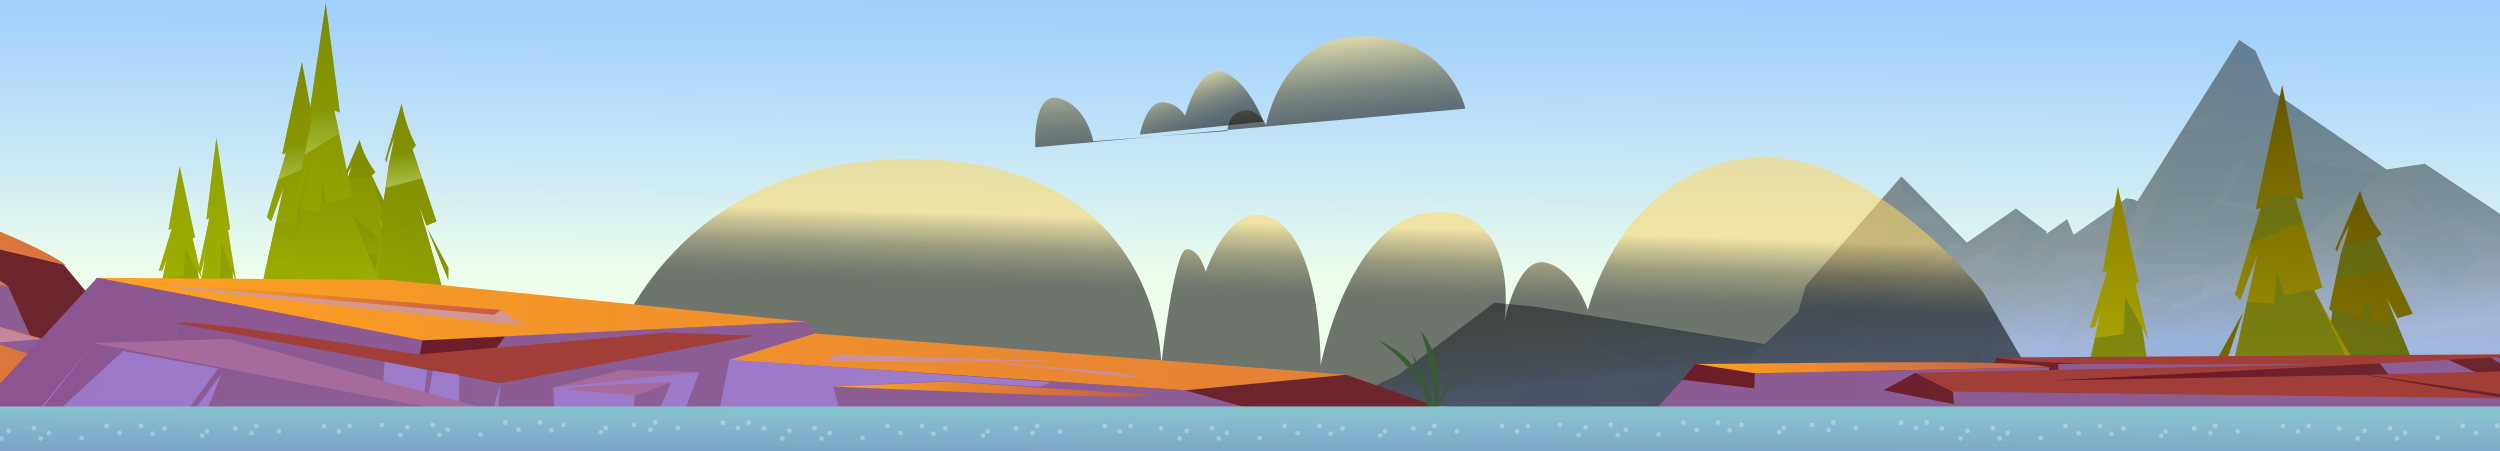 <svg xmlns="http://www.w3.org/2000/svg" xmlns:xlink="http://www.w3.org/1999/xlink" width="1440" height="260" fill="none" xmlns:v="https://vecta.io/nano"><rect width="100%" height="100%" fill="#808080" stroke="none"/><style><![CDATA[.B{opacity:.7}.C{opacity:.5}.D{fill-rule:evenodd}.E{fill:#ac98fd}.F{fill:#597022}.G{fill:#a23e38}]]></style><g clip-path="url(#Al)"><path fill="#fff" d="M-240 0h1920v260H-240z"/><path d="M1680 0H-242v260h1922V0z" fill="url(#A)" class="C"/><path d="M190.96 164.795l13.919-.95 8.188-.558h.154l.668-.051 18.975-1.297-5.949-14.547-5.024-12.27-3.761-9.209 4.788 8.946.141.263 6.436-1.9-9.273-19.309-6.192-12.892 2.227-1.803-.026-.026c-.424-.533-6.437-8.201-8.862-17.634l-.238-.95-9.805 23.089-.783 1.848.751 1.303c.378-1.162.776-2.227 1.161-3.215 1.964-4.922 3.876-7.605 3.972-7.727l-2.239 7.534-.026.09-1.63 5.48.09.18-1.919 9.048-2.676 12.616-.083.379 1.322 1.168-.443 3.382-.468 3.516-.597 4.492-2.541 19.111-.251 1.893h-.006z" fill="url(#B)"/><path d="M191.685 117.077l1.687 5.134.289-.809 5.461-15.652-4.126 6.283-3.311 5.044z" fill="url(#C)"/><path style="mix-blend-mode:multiply" d="M193.757 143.792l33.151 3.6-5.025-12.263-9.009 2.246-4.018-13.611.43 12.18-15.253-5.095-.084.378 1.322 1.175-.449 3.382-.468 3.516-.597 4.492z" fill="url(#D)" class="C"/><path style="mix-blend-mode:multiply" d="M227.23 145.378l-13.2-44.356 2.227-1.803-4.319 2.638-11.744 1.591-.025.09-1.63 5.48.09.174-1.919 9.048 30.52 27.138z" fill="url(#E)" class="C"/><path d="M148.594 177.519l25.341-1.739 2.24.353v-19.322l1.091 5.564 2.56 13.085.135.673 41.59 1.682-2.407-2.599c-2.06-2.432-4.37-5.59-6.764-9.158l-.782-1.168c-4.377-6.596-9.004-14.4-13.014-21.459l-4.441-7.931-6.616-12.296 3.536-1.167-.559-1.682-8.028-26.445-3.105-10.242-.02-.051 3.626.95-2.496-13.463-6.283-33.703-.032-.193-.135-.712-.115-.667-.404 1.893-10.871 50.715-.064.321s.006 0 .019-.006l2.195-.603-4.569 15.305-6.43 21.569 2.271 2.521 7.265-19.463-4.409 20.092-6.796 30.931-2.785 12.7v.051l-.731 5.673-.013-.007z" fill="url(#F)"/><path d="M91 173.118l12.732-1.546 12.276-1.496-1.707-10.774-.539-3.401-.071-.437 2.246 4.435.533 1.052-.141-.616-3.016-12.841-1.9-8.143-.494-2.137 1.386-.61-8.804-40.768-.084.481-6.334 35.712-.071.321 1.861-.61.462-1.226-1.245 4.03-3.69 12.007-2.939 9.517 2.317-.604 2.317-6.693-2.406 11.506L91 173.118z" fill="url(#G)"/><path style="mix-blend-mode:multiply" d="M152.111 159.095l46.474-15.67-4.441-7.932-6.616-12.295 3.536-1.168-16.294 3.452-3.157-10.024-1.142 13.464-11.564-.757-6.796 30.93z" fill="url(#H)" class="C"/><path style="mix-blend-mode:multiply" d="M160.215 103.446l22.267-9.542-3.105-10.242-6.893-1.713-9.843 6.488-.065.321s.007 0 .02-.007l2.194-.603-4.569 15.305-.006-.007z" fill="url(#I)" class="C"/><path style="mix-blend-mode:multiply" d="M115.938 159.899l.532 1.052-.141-.616-.391-.436z" fill="url(#J)" class="C"/><path style="mix-blend-mode:multiply" d="M91 173.118l12.732-1.547 12.276-1.495-1.707-10.775-.539-3.401-7.098-13.014-.853 15.684-12.122 1.707L91 173.118z" fill="url(#K)" class="C"/><g style="mix-blend-mode:multiply" class="C D"><path d="M148.594 177.519h.014l-.001.007-.013-.007zm.014 0l.73-5.666v-.051l2.785-12.7.003-.011-.015.005 6.796-30.931.013.001 4.408-20.087-7.265 19.463-2.271-2.521 6.429-21.568-.006-.006.01-.004 4.565-15.295-2.194.603c-.013.006-.02.007-.02.007l.001-.001.064-.32v-.001l10.871-50.715.404-1.893.115.667.135.712.032.193 6.283 33.703 2.496 13.463-3.626-.95.017.043.009.002 3.105 10.242-.006.003v.003l8.028 26.445.557 1.676.003-.001-.003.001.002.006-3.533 1.166 6.614 12.29.577 1.049.101-.759.068-.509.376-2.874-1.322-1.167.083-.379 2.676-12.616 1.919-9.048-.09-.18 1.63-5.48.026-.09 2.239-7.534c-.096.122-2.008 2.804-3.972 7.726l-1.161 3.215-.751-1.302.783-1.849 9.805-23.089.035.141.036.143.004.017.002.009.03.12.015.061.059.234.032.128.025.095c2.425 9.433 8.438 17.102 8.862 17.634l.026.026-.01.007.01-.006-2.227 1.803 6.192 12.891 9.273 19.309-5.407 1.596 3.142 10.56-1.792-1.594 1.477 3.607 5.949 14.548-18.975 1.296-.668.051h-.154l-2.416.165.947 1.439.391.584.391.584c2.394 3.568 4.704 6.726 6.764 9.158.847 1.001 1.656 1.861 2.407 2.599l-41.59-1.682-.135-.673-2.56-13.085-1.091-5.564v19.322l-2.24-.353-25.327 1.739zm44.764-55.309l-1.687-5.134 3.311-5.044 4.126-6.282-5.461 15.652-.289.808zm-89.64 49.362L91 173.118l2.689-12.841 2.406-11.506-2.317 6.693-2.317.604 2.939-9.517 3.69-12.007 1.245-4.03-.462 1.226-1.861.61.071-.321 6.334-35.712.084-.481 8.804 40.768-1.386.61.494 2.137 1.899 8.143 3.016 12.84.001.001.14.614-.532-1.05-2.246-4.435.071.437.539 3.401 1.707 10.774-12.276 1.496z" fill="#96bf02"/></g><path d="M216.91 168.22l12.447-1.229 7.323-.717.138-.011.596-.052 16.97-1.67-5.32-18.754-4.493-15.81-3.363-11.867 4.281 11.528.126.339 5.756-2.45-8.293-24.889-5.537-16.613 1.991-2.318s-.006-.011-.023-.034c-.379-.683-5.756-10.576-7.925-22.731l-.212-1.228-8.769 29.761-.7 2.387.671 1.681c.339-1.498.695-2.875 1.039-4.143 1.756-6.347 3.466-9.802 3.552-9.957l-2.003 9.704-.023.12-1.457 7.059.08.23-1.716 11.661-2.393 16.258-.074.487 1.182 1.51-.396 4.361-.419 4.534-.534 5.79-2.272 24.63-.224 2.439-.006-.005z" fill="url(#L)"/><path d="M258.257 154.298l-.057 6.783-.476-.958-11.558-28.458 12.091 22.633z" fill="url(#M)"/><path style="mix-blend-mode:multiply" d="M214 167.888l41.29 1.658-10.726-39.562-17.336 1.544.137-21.153-4.7 16.866-3.007-2.766-.074.488 1.182 1.503-.402 4.362-.419 4.533L214 167.888z" fill="url(#N)" class="C"/><path style="mix-blend-mode:multiply" d="M243.077 102.637l-5.538-16.614 1.991-2.324-3.862 3.397-10.502 2.049-.023.12-1.457 7.059.08.23-1.716 11.661 21.027-5.578z" fill="url(#O)" class="C"/><path d="M164.986 184.621l22.662-2.243 2.003.453v-24.9l.976 7.168 2.289 16.865.121.867L230.229 185l-2.152-3.351c-1.842-3.133-3.908-7.202-6.048-11.799l-.7-1.509c-3.914-8.505-8.052-18.559-11.644-27.655l-9.888-26.07 3.162-1.51-.499-2.169-7.179-34.088-2.778-13.199-.017-.063 3.242 1.228-2.232-17.354-5.618-43.436-.029-.247-.12-.924-.104-.855-.361 2.439-9.721 65.363-.058.413s.006 0 .017-.012l1.963-.78-4.086 19.73-5.75 27.798 2.031 3.254 6.497-25.084-3.943 25.899-6.077 39.866-2.491 16.367v.063l-.654 7.311-.006-.006z" fill="url(#P)"/><path d="M113.482 178.951l11.386-1.997 10.978-1.922-1.526-13.894-.483-4.378-.063-.563 2.009 5.716.476 1.354-.126-.792-2.697-16.55-1.699-10.502-.442-2.754 1.24-.781-7.874-52.543-.074.614-5.664 46.03-.063.413 1.664-.78.413-1.584-1.113 5.193-3.3 15.478-2.628 12.269 2.071-.781 2.072-8.625-2.152 14.829-2.405 16.55z" fill="url(#Q)"/><path style="mix-blend-mode:multiply" d="M168.133 160.881l51.275 9.217c-1.429-3.61-19.604-55.482-19.604-55.482l3.162-1.509-14.57 4.447-2.823-12.917-1.022 17.353-10.341-.975-6.077 39.866z" fill="url(#R)" class="C"/><path style="mix-blend-mode:multiply" d="M175.379 89.148l19.913-12.298-2.777-13.199-6.164-2.215-8.803 8.361-.057.413s.005 0 .017-.011l1.963-.78-4.086 19.729h-.006z" fill="url(#S)" class="C"/><path style="mix-blend-mode:multiply" d="M135.783 161.914l.477 1.354-.127-.792-.35-.562z" fill="url(#T)" class="C"/><path style="mix-blend-mode:multiply" d="M113.482 178.951l11.386-1.997 10.978-1.922-1.526-13.894-.483-4.378-6.346-16.78-.764 20.217-10.84 2.204-2.405 16.55z" fill="url(#U)" class="C"/><g style="mix-blend-mode:multiply" class="C D"><path d="M164.986 184.621h.007l-.001.006-.006-.006zm.007 0l.653-7.305v-.063l2.491-16.367v-.004l-.004-.001 6.077-39.866h.005l3.942-25.894-6.497 25.084-2.031-3.254 5.75-27.798.001-.006h-.001l.001-.001 4.085-19.723-1.963.78c-.011.012-.017.012-.017.012l.058-.413 9.721-65.363.361-2.439.104.855.12.924.029.247 5.618 43.436 2.232 17.354-3.242-1.228.016.059.013.005 2.777 13.199-.01.006 7.178 34.081.499 2.169-.017.009.024-.008-3.161 1.509.095.273 9.785 25.797 6.411 15.737 3.849-21.062.419-4.534.084-.908.313-3.448-1.182-1.51.074-.487 2.393-16.258 1.716-11.661-.08-.23 1.457-7.059.023-.12 2.003-9.704c-.086.155-1.796 3.61-3.552 9.957-.344 1.268-.7 2.645-1.039 4.143l-.671-1.681.7-2.387 8.769-29.761.053.311v.003l.159.914c2.169 12.154 7.546 22.048 7.925 22.731.007.009.012.017.016.022l.004.006.001-.001-.001.002-1.988 2.324 5.538 16.613 8.292 24.889-5.756 2.45-.126-.339-4.281-11.528 3.363 11.867 4.493 15.81 5.32 18.754-.44.043 1.346 4.962-34.036-1.367.074.162.24.515.124.268.014.031.323.695c2.14 4.597 4.206 8.666 6.048 11.799.758 1.291 1.481 2.399 2.152 3.351l-37.192-2.169-.121-.867-2.289-16.865-.025-.179-.951-.171v18.082l-2.003-.453-22.655 2.243zm93.207-23.54l.057-6.783-12.091-22.633 11.558 28.458.476.958zm-133.332 15.874l-11.386 1.997 2.405-16.551 2.152-14.828-2.072 8.625-2.071.78 2.628-12.269 3.3-15.477 1.113-5.194-.413 1.584-1.664.781.063-.413 5.664-46.03.074-.614 7.874 52.543-1.24.78.442 2.755 1.699 10.502 2.697 16.55h0l.126.791-.476-1.353h0l-2.009-5.716.063.562.483 4.379 1.526 13.893-10.978 1.923z" fill="#96bf02"/></g><g class="C"><g class="D"><path d="M699.007 271.959l285.434 16.455 10.328.586 52.891-85.647h.01l-163.448-26.7-23.565-2.317-.293.272-55.413 41.667-1.356.601-7.3 3.218-14.718 7.93-2.654 1.43-2.103 1.136c-.022.007-.052.022-.074.044L699 271.951l.007.008z" fill="#c1d0c0"/><path style="mix-blend-mode:multiply" d="M772.495 233.544l211.946 54.87 10.328.586.623-48.207-51.851 1.429-37.608-15.085 34.061 1.334 55.427 9.896 52.239-35.014h.01l-163.448-26.7-23.565-2.317-.293.272 98.592 40.113-19.461 8.099-3.269 1.686-117.466-11.537-5.27.821 112.489 31.738-17.452-2.375-104.939-26.262-7.301 3.217-14.718 7.931-2.653 1.429-2.104 1.129-.073.051-4.259 2.903.015-.007zm165.571 12.805c2.074-.557 24.034 1.04 24.034 1.04l25.434 6.693-49.468-7.733z" fill="url(#V)" class="B"/><path style="mix-blend-mode:screen" opacity=".8" d="M699.008 271.959l285.434 16.455 10.327.587 52.891-85.648h.01l-163.448-26.7-23.565-2.316-.293.271-55.412 41.667-1.356.601-7.301 3.218-14.718 7.931-2.653 1.429-2.104 1.129-.073.051L699 271.952l.008.007z" fill="url(#W)"/></g><path d="M1008.41 205.958l-5.83 17.65-5.604 16.162 23.754-.513h.21l2.74-.044h.31c.05-.007.09-.007.13.007l1.45-.036c.09 0 .17.014.26.014l2.14-.051c.04.022.08.022.13.015l1.84-.044c.07 0 .14.014.21.014l2.02-.044c.06.022.14.015.22.015l1.67-.037c.09.022.19.015.29.015l1.4-.029h.86l1.85-.044 1.02-.008 1.27-.029c.12.015.24.015.37.015l1.92-.044c.11.022.23.014.35.014l1.46-.036 2.03-.022h.42c.24-.015.46 0 .71 0l1.97-.044a5.19 5.19 0 0 0 .66 0l1.71-.037c.29.015.6.008.9 0l1.41-.029c.15.015.32.015.48.007l1.81-.044c.05 0 .09.022.13.022l2.07-.044c.22.015.43.015.64 0l1.92-.044h.47l2.35-.051.38.015 1.49-.037.58.007 2.38-.051h.82l1.91-.044 1.45-.015 1.28-.029.43.015 2.64-.059h.33.74l.74-.022h.91l5.36-.088 8.25-.139h.01l2.99-.044 2.02-.022 2.04-.022 2.59-.044 1.31-.022 1.31-.022 1.58-.015h.01l1.6-.029 1.07-.015 1.08-.014 3.26-.052 1.66-.029 5.02-.081 2.27-.051 2.28-.029 2.29-.03 23.19-.395h.02l7.97-.132h.21l9.52-.176 1.1-.015 2.45-.044 4.11-.066h.07l7.26-.124 2.78-.059 1.94-.015 5.74-.102 12.6-.25 3.07-.044 11.01-.109h18.3.12l73.09.395 39.49.14 22.81-.154 1.69-.03 53.38-1.209 2.9-.051 1.09-.052 2.85-.051c.34-.037.69-.044 1.04-.051l1.39-.03a27.94 27.94 0 0 0 1.75-.066l3.04-.058.51-.015 2.54-.073h.28l9.19-.301 1.58-.029 1.43-.059a26.62 26.62 0 0 0 1.52-.058l1.72-.03c.28-.036.55-.044.81-.044l.87-.014c.28 0 .55-.008.82-.044l1.08-.022 2.42-.081c.27-.036.53-.044.79-.044l1.01-.022c.26-.029.52-.036.77-.036l.76-.015c.24-.037.48-.044.72-.044l.74-.015a16.82 16.82 0 0 1 1.19-.051l.72-.015 1.57-.095c1.27-.059 46.15 9.331 77.99 15.862l1.2.241 28.07 5.578h.22l2-.066h.2l3.39-.117h.16c.21-.037.4-.037.59-.037h.14c.18 0 .38-.036.57-.036h.11c.2 0 .38 0 .57-.037h.12c.28 0 .57 0 .86-.037h.1c.17 0 .35 0 .52-.036l66.56 26.242c.27-.03.51-.03.77-.03.12-.036.23-.036.34-.036a7.26 7.26 0 0 0 .94-.074c.82-.036 1.52-.11 2.1-.146.22-.037.42-.037.59-.074.11 0 .2-.029.3-.029.07 0 .14-.037.22-.037h.11c.08-.036.15-.036.2-.036.02-.037.06-.037.1-.037s.09-.037.14-.037.09-.036.12-.036c.04 0 .07-.037.09-.037.03 0 .06-.036.06-.036.05-.037.06-.074 0-.096 0 0 0-.036-.01-.036-.1-.074-.19-.14-.25-.25-.16-.168-.24-.41-.26-.733-.01-.132-.02-.241 0-.381 0-.095.02-.205.03-.315.02-.095.03-.169.05-.278.22-1.012.78-2.317 1.63-3.878a47.85 47.85 0 0 1 1.32-2.265l.55-.901c2.44-3.797 5.96-8.583 10.11-13.861.26-.315.52-.63.77-.975l3.38-4.192c.47-.601.96-1.195 1.44-1.781.04-.037.08-.11.12-.176l1.05-1.254 4.3-5.152c.45-.558.92-1.085 1.39-1.642a62.98 62.98 0 0 1 1.58-1.862l1.48-1.752.91-1.055 1.72-2.009 3.13-3.613 1.06-1.232c.19-.205.38-.425.56-.63l1.61-1.862 2.42-2.741c.53-.601 1.07-1.239 1.6-1.796a49.57 49.57 0 0 1 1.57-1.796l1.57-1.759 1.54-1.737 1.52-1.693c.26-.279.5-.564.76-.843l1.47-1.664c.28-.315.56-.601.84-.953.45-.461.89-.96 1.33-1.451l2.77-3.078 1.06-1.159 1.49-1.634 1.23-1.341.58-.638 2.23-2.448c.29-.315.57-.601.84-.916l2.84-3.086c.13-.147.26-.293.39-.425l.71-.785c.11-.11.22-.242.33-.351.21-.213.41-.426.6-.638l.55-.609c-.6.037-1.21.11-1.81.147l-271.62-82.153-12.29 16.397-52.6-35.08-22.05 3.313-65.08-44.587-10.46-23.807-9.31-6.208-58.21 92.266-.43.675c-.69-.33-1.34-.689-1.98-.997l-1.98-.345-1.09-.205-1.34-.249-13.54 9.419-16.79 11.691-.02-.037-3.68-8.972v-.022l-11.8 8.32-.46-.367-17.27-14.08-26.03 18.097-2.2 1.524-37.68-38.07-55.08 62.786-4.53 15.495-27.24 26.013-.01-.007z" fill="#c1d0c0"/><path style="mix-blend-mode:multiply" d="M1094.21 238.223l3-.044 2.03-.036 2.05-.037 2.58-.037 1.31-.022 1.32-.014 1.58-.022h.01l1.59-.022 1.08-.015 1.07-.022 3.27-.051 1.65-.022 5.02-.081 2.27-.037 2.28-.036 2.3-.037 6.67-12.739 6.41-12.006 5.23-9.595c8.46-15.37 16.18-28.52 23.23-39.206 8.07-12.256 15.3-21.344 21.79-26.908.83-.711 1.64-1.356 2.44-1.949l-.02-.037-3.68-8.972c1.27 4.215-6.95 16.023-21.63 33.035-5.2 6.033-11.2 12.71-17.87 19.908l-3.24 3.482c-.03.036-.09.168-.19.395-.01.03-.03.066-.03.096-.13.307-.29.74-.47 1.268-1.37 3.826-4.2 12.504-4.2 12.504-15 16.016-48.06 40.702-48.83 41.274-.01 0-.02.014-.02.014v-.029z" fill="url(#X)" class="B"/><path style="mix-blend-mode:multiply" d="M1105.55 152.186c.28-.029.57 0 .88.074l-.24-.396-.64.322z" fill="url(#Y)" class="B"/><path style="mix-blend-mode:multiply" d="M1151.19 179.203c-1.09 4.523-3.14 13.824-4.26 24.13 8.46-15.371 16.18-28.52 23.23-39.207-.77-1.51-1.02-3.503-1.09-4.83-5.2 6.032-11.21 12.702-17.88 19.907z" fill="url(#Z)" class="B"/><path style="mix-blend-mode:multiply" d="M1135.29 224.942l6.41-12.013c1.21-8.4 3.15-18.647 6.26-30.242-.37.403 0 .271-.37.674-3.85 12.878-8.78 27.926-12.3 41.581z" fill="url(#a)" class="B"/><path style="mix-blend-mode:multiply" d="M1105.55 152.187a2.61 2.61 0 0 1 .88.073l-.24-.396-.64.323z" fill="url(#b)" class="B"/><g class="D"><path style="mix-blend-mode:multiply" d="M1033.07 206.89l-2.46 30.969-.11 1.282-1.57 19.805.53-.879 11.66-19.072.11-.184 9.44-15.458 36.17-35.029 5.03-4.874 9.91-9.595 2.78-2.682 2.77-2.698.76-.725 4.34-9.067 7.25-6.707 11.55-10.665 1.71-1.575-37.69-38.071.55 7.557-4.36 16.719-6.37 9.719-.56.865-23.43 35.762-1.05 4.478-22.18 25.852-4.78 4.273z" fill="url(#c)" class="B"/><path style="mix-blend-mode:multiply" d="M1311.48 239.917l39.93-.073 1.24-3.174.43-1.092 4.29-10.951 12.11-30.902.78-.528 38.62-26.123 9.66-6.545 4.95-8.041 5.65-5.065 2.65-2.375 8.51-7.637 8.96-8.041-52.6-35.08-7.43 13.289-9.54 17.063-14.46 22.165-8.55 2.097-16.09 32.404-27.06 54.468-.37.755-1.68 3.386z" fill="url(#d)" class="B"/><path style="mix-blend-mode:multiply" d="M1174.5 240.166l38.97-.066 8.01-3.863.17-.088 68.4-32.991 25.97-44.836s1.1-5.131.13-9.418c-.82-3.621 41.94-38.108 54.88-48.435l.99-.799h.01l2.58-2.067-65.07-44.587-10.47-23.807-9.31-6.208-5 33.937-2.76 4.713-3.64 9.668-22.28 12.717-35.14 83.164-6.15.535 9.09 11.463.04.059-46.72 57.597-2.71 3.306.01.007zm111.77-88.411l7.78.476-24.33 10.13-27.84 4.207 6.48-4.713 37.91-10.1h0z" fill="url(#e)" class="B"/><path style="mix-blend-mode:multiply" d="M1159.92 237.285l8.86 1.151.74-1.459 24.44-48.413 2.8-5.533 30.2-53.72.69-1.231 3.89-12.82-.42.674-1.98-.997-1.98-.344-1.09-.205-3.65 15.971-.3.565-16.27 30.843-10.66 20.223-.49.74-13.06 19.907-13.1 20.868-8.56 13.633-.08.132.02.015z" fill="url(#f)" class="B"/><path style="mix-blend-mode:multiply" d="M1136.97 183.089l41.46-48.904.55-.645-17.83-13.428 4.44 10.951-3.26 5.57-5.38 14.704-19.98 31.752z" fill="url(#g)" class="B"/></g><path style="mix-blend-mode:multiply" d="M1041.19 238.993l44.61-.366.16-.279 4.48-7.791 45.92-46.339-6.58 4.831-2.21-6.832-43.86 34.941-33.04 6.194-9.37 15.458-.11.183z" fill="url(#h)" class="B"/><path style="mix-blend-mode:multiply" d="M1172.19 238.37l2.31 1.796 2.68-3.306-4.11.066-.87 1.444h-.01z" fill="url(#i)" class="B"/><path style="mix-blend-mode:multiply" d="M1194.48 183.171l-.52 5.402 2.79-5.534 30.21-53.72-4.53 1.056-27.72 52.363-.23.433z" fill="url(#j)" class="B D"/><path style="mix-blend-mode:multiply" d="M1108.09 167.748l17.35-5.827 16.49-5.541 8.02-2.69 1.26-.425 5.74-1.928 5.38-14.703-3.89 1.715-2.48 1.099-4.13 1.826-20.35 8.986-19.05 8.422-4.34 9.066z" fill="url(#k)" class="B"/><path style="mix-blend-mode:multiply" d="M1282.01 61.652l-22.96 11.867-.92 1.202 20.24-3.401 3.64-9.668z" fill="url(#l)" class="B"/><g class="D"><path style="mix-blend-mode:multiply" d="M1316.15 148.896l-64.7 26.474-2.1 4.406 66.67-21.462.13-9.418z" fill="url(#m)" class="B"/><path style="mix-blend-mode:multiply" d="M1309.54 53.009l-14.03 19.783-1.37 7.366-30.19 59.012 12.61-21.689 47.75 9.001-.59-5.996-40.71-4.398 13.74-29.678 12.2 2.675 62.31 11.419 2.53-2.8-64.25-44.697z" fill="url(#n)" class="B"/><path style="mix-blend-mode:multiply" d="M1220.94 167.201l27.27 4.808-24.61 7.278-8.8-11.551 6.14-.535z" fill="url(#o)" class="B"/><path style="mix-blend-mode:multiply" d="M1365.23 146.809l4.23 46.815.8-.425 38.62-26.123-34.82-32.171 9.65-17.078 11.31 7.726-9.38-11.369 3.09-4.749 19.82 22.604 14.9 14.821 5.69.565 11.16-10.013-26.03-13.281-4.38 5.109-20.67-21.66-.13-.139-23.86 39.368z" fill="url(#p)" class="B"/><path style="mix-blend-mode:multiply" d="M1174.5 240.167l38.96-.073 8.01-3.863.18-.081 68.39-32.998-85.77 12.167 5.35-8.172 26.82-3.819-33.48 2.499-25.72 31.027-2.74 3.313z" fill="url(#q)" class="B"/><path style="mix-blend-mode:multiply" d="M1316.15 148.896l35.5 3.056-35.63 6.362.13-9.418z" fill="url(#r)" class="B"/><path style="mix-blend-mode:multiply" d="M1127.57 182.216l-27.27 7.916 34.33-12.776-7.06 4.86z" fill="url(#s)" class="B"/><path style="mix-blend-mode:multiply" d="M1149.95 153.689l1.26-.425 7.23-14.916-2.48 1.1-6.01 14.241z" fill="url(#t)" class="B"/><path style="mix-blend-mode:multiply" d="M1125.44 161.922l16.49-5.541 9.9-15.107-20.35 8.987-6.04 11.661z" fill="url(#u)" class="B"/><path style="mix-blend-mode:multiply" d="M1293.46 152.583l-2.82 6.714-22.36 9.653 1.43-6.59 23.75-9.777z" fill="url(#v)" class="B"/><path style="mix-blend-mode:multiply" d="M1040.18 164.451l-4.53 15.495 24.38-3.181 1.05-4.479-20.9-7.835z" fill="url(#w)" class="B"/><path style="mix-blend-mode:multiply" d="M1070.38 136.728l16.51-3.877-2.37 3.664-14.14.213z" fill="url(#x)" class="B"/><path style="mix-blend-mode:multiply" d="M1095.8 109.222l-8.92 2.104 8.37-9.661.55 7.557z" fill="url(#y)" class="B"/><path style="mix-blend-mode:multiply" d="M1034.78 226.05l-3.74 13.069-.13.462-1.44 18.478 11.65-19.072.11-.183 9.44-15.458 36.18-35.029 5.02-4.867 9.91-9.595 2.78-2.69 2.78-2.69.76-.733 4.33-9.067 7.27-6.706 11.54-10.665-8.02-.381-17.13 15.927-1.85 1.195-3.04 10.364-.92 1.063-21.5 24.811-2.09 1.232-10.65 6.303-12.44 9.976-1.99 3.196-16.8 11.053-.03.007z" fill="url(#z)" class="B"/><path style="mix-blend-mode:multiply" d="M1423.49 152.487l68.69 5.849-2.39-1.298-58.31-12.057-7.99 7.506z" fill="url(#AA)" class="B"/><path style="mix-blend-mode:multiply" d="M1418.55 160.528l51.13 7.565-8.12 4.962 33.26 5.365-124.56 14.777 48.29-32.669z" fill="url(#AB)" class="B"/><path style="mix-blend-mode:multiply" d="M1080.61 151.885l23.61 6.165-3.04 10.364-21.23-14.535.66-1.994z" fill="url(#AC)" class="B"/><path style="mix-blend-mode:multiply" d="M1053.57 211.799l-17.1-.601 15.11 3.797 1.99-3.196z" fill="url(#AD)" class="B"/><path style="mix-blend-mode:multiply" d="M1078.66 195.324l-37.16 3.643 1.65-2.141 47.13-17.268 1.26-1.635-28.32 8.422 1.04-1.078 36.47-16-22.07 26.057z" fill="url(#AE)" class="B"/><path style="mix-blend-mode:multiply" d="M1095.8 109.22l23.12 18.551-1.4 2.126-26.09-3.958 4.37-16.719z" fill="url(#AF)" class="B"/><path style="mix-blend-mode:multiply" d="M1008.41 205.958l-11.435 33.812 33.175-.624 2.92-32.258-24.66-.93z" fill="url(#AG)" class="B"/><path style="mix-blend-mode:multiply" d="M1033.07 206.89l-6.24 31.863 3.32.395.35-.007.53-.022 10.19-.308h.08l.55-.022 35.47-.322.9-.015h.74l1.65-.015 3.1-21.278-33.05 6.194 36.18-35.029 5.03-4.874 9.9-9.595 2.78-2.682 2.78-2.698.76-.725 4.33-9.067 7.26-6.707 11.55-10.665-8.02-.388-17.67 16.462-1.32.667-3.04 10.365-.92 1.055-21.51 24.811-2.2 1.246-10.18 5.739-12.8 10.533-1.99 3.196-8.11-3.548-10.4-4.559z" fill="url(#AH)" class="B"/><path style="mix-blend-mode:multiply" d="M1129.09 236.918l22.71.374.02-.007 7.8.132.17-.264 8.76-13.641 25.93-40.343.23-.432 11.15-20.963 16.21-30.47.06-.366 2.6-16.785-30.35 21.073-3.06 2.125.64-.132 28.74-6.091-15.81 26.146-29.18 11.082 25.45-3.973-36.41 13.209-35.66 59.326z" fill="url(#AI)" class="B"/><path style="mix-blend-mode:multiply" d="M1352.65 236.668l77.53-1.473 14.41-.271 42.04-33.277-116.37-8.451-12.76 31.51-4.41 10.87-.44 1.092z" fill="url(#AJ)" class="B"/><path style="mix-blend-mode:multiply" d="M1207.56 236.303l13.91-.074 18.48-.088h.12l73.46-.366 39.55-.198h.01l77.09-.381 4.34-.022-.4-.052-76.43-10.276-.19-.139-.13-.081-28.31-20.083 9.83-18.104 22.33 21.571-20.35-26.82-.28.118-50.55 21.842-82.48 33.153z" fill="url(#AK)" class="B"/><path style="mix-blend-mode:screen" opacity=".8" d="M1008.41 205.96l-11.441 33.811 33.171-.623h.36l-1.58 19.798.53-.88 11.66-19.071h.08l44.61-.367.16-.286 8.25-.139h.01l-.01.015 2.99-.044 2.03-.037 2.05-.022 2.59-.044 1.3-.022 1.32-.015 1.58-.022h.01l1.59-.022 1.08-.014 1.08-.015 3.26-.051 1.66-.03 5.02-.08 2.27-.037 2.28-.036 2.29-.03 23.19-.396h.02l7.8.132.17-.264h.21l-.08.132 8.87 1.151.73-1.458 1.1-.015 2.45-.044-.87 1.444 2.31 1.796 38.96-.066 8.02-3.863 18.47-.095h.11l73.1.395-1.68 3.387 39.93-.074 1.24-3.166 22.81-.154 1.69-.029 53.38-1.21 2.9-.051 1.08-.051 2.86-.052c.34-.036.69-.044 1.04-.051l1.39-.029 1.74-.066 3.05-.059a7.47 7.47 0 0 0 .42.052c5.48.674 136.06 35.433 182 42.177l28.06 5.578h.23l2-.066h.2l3.38-.118c8.24 1.488 13.46 2.698 14.04 3.438 1.85 2.345-.23-3.826-2.65-10.24a47.85 47.85 0 0 1 1.32-2.265l.55-.901c2.44-3.797 5.96-8.583 10.11-13.861a19.78 19.78 0 0 0 .76-.974l3.38-4.193 1.45-1.781c.03-.037.08-.11.12-.176l1.05-1.253 4.29-5.153c.46-.557.93-1.085 1.4-1.642l1.57-1.862c.49-.594.99-1.158 1.49-1.752l.91-1.055 1.71-2.008 3.13-3.614 1.07-1.231c.19-.206.38-.426.55-.631l1.62-1.862 2.42-2.741 1.59-1.796c.54-.637 1.07-1.238 1.58-1.795l1.57-1.76 1.54-1.737 1.51-1.693c.27-.278.51-.564.77-.843l1.47-1.664c.28-.315.56-.601.84-.952.44-.462.88-.961 1.32-1.452l2.77-3.078 1.07-1.158 1.49-1.635a44.13 44.13 0 0 1 1.23-1.341c.19-.205.38-.425.57-.638l2.23-2.448.85-.916 2.83-3.086.4-.425.71-.784c.11-.11.22-.242.33-.352l.59-.638a19.39 19.39 0 0 0 .56-.608c-.6.036-1.21.11-1.82.146l-275.35-83.582-12.57 16.821-52.6-35.08-22.05 3.313-65.06-44.623-10.48-23.77-9.31-6.208-58.21 92.267-.43.674c-.68-.33-1.34-.689-1.97-.997l-1.98-.344-1.1-.205-1.34-.25-30.35 21.081-3.69-8.972v-.022l-11.8 8.319-.45-.366.54-.645-17.83-13.435-26.02 18.097-2.2 1.524-37.68-38.07-55.08 62.786-4.53 15.495-27.24 26.013.01-.014z" fill="url(#AL)"/></g></g><path d="M1337.62 223.404l18.82-1.284 11.06-.755h.21l.89-.067 25.66-1.754-8.04-19.668-6.8-16.589-5.09-12.443 6.48 12.091.19.352 8.71-2.567-12.54-26.113-8.37-17.427 3.01-2.434-.04-.033c-.57-.714-8.7-11.093-11.98-23.847l-.32-1.284-13.25 31.222-1.06 2.501 1.01 1.762c.52-1.569 1.05-3.012 1.57-4.346 2.65-6.654 5.25-10.288 5.37-10.447l-3.03 10.186-.03.126-2.21 7.409.13.235-2.59 12.234-3.62 17.059-.12.512 1.79 1.577-.6 4.573-.64 4.758-.81 6.075-3.44 25.835-.34 2.56.02-.009z" fill="url(#AM)"/><g style="mix-blend-mode:multiply" class="C F"><path d="M1336.56 225.158l58.98-2.299-16.11-39.58-12.19 3.038-5.42-18.393.57 16.463-20.62-6.889-.12.52 1.79 1.578-.61 4.573-.63 4.757-5.64 36.232z"/></g><g style="mix-blend-mode:multiply" class="C F"><path d="M1377.18 154.598l-8.38-17.428 3.02-2.442-5.84 3.566-15.89 2.148-.03.126-2.21 7.409.13.235-2.6 12.234 31.8-5.848z"/></g><path d="M1276.35 208.014l5.3 2.509 10.42-30.727-15.72 28.218z" fill="url(#AN)"/><path d="M1280.33 240.606l34.27-2.358 3.03.478v-26.121l1.47 7.519 3.46 17.696.19.906 56.24 2.274-3.26-3.516c-2.78-3.289-5.9-7.552-9.14-12.376l-1.06-1.586c-5.91-8.92-12.17-19.467-17.6-29.016l-6.01-10.732-8.95-16.622 4.78-1.586-.75-2.274-10.86-35.762-4.19-13.845-.03-.067 4.9 1.284-3.38-18.208-8.5-45.571-.04-.26-.18-.965-.16-.898-.55 2.559-14.7 68.57-.09.437s.01 0 .02-.009l2.97-.822-6.17 20.7-8.69 29.159 3.07 3.415 9.81-26.314-5.96 27.17-9.2 41.828-3.77 17.168v.067l-.99 7.669.02.009z" fill="url(#AO)"/><g style="mix-blend-mode:multiply" class="C F"><path d="M1285.08 215.701l73.21 4.161c-2.17-3.792-25.32-52.703-25.32-52.703l4.77-1.586-22.03 4.666-4.26-13.551-1.54 18.208-15.63-1.024-9.2 41.829z"/></g><g style="mix-blend-mode:multiply" class="C F"><path d="M1296.04 140.444l30.1-12.906-4.19-13.845-9.32-2.324-13.31 8.769-.09.436s.01 0 .02-.008l2.97-.823-6.17 20.701h-.01z"/></g><path d="M1203 212.078l17.22-2.089 16.59-2.014-2.3-14.575-.73-4.598-.1-.596 3.04 6 .72 1.418-.19-.831-4.08-17.36-2.56-11.009-.68-2.895 1.88-.814-11.9-55.128-.11.646-8.57 48.29-.09.427 2.52-.813.62-1.662-1.69 5.446-4.99 16.236-3.97 12.872 3.13-.823 3.14-9.045-3.26 15.557-3.64 17.36z" fill="url(#AP)"/><g style="mix-blend-mode:multiply" class="C F"><path d="M1203 212.076l17.22-2.09 16.59-2.013-2.3-14.575-.73-4.599-9.59-17.604-1.16 21.212-16.39 2.308-3.64 17.361z"/></g><g class="D"><path style="mix-blend-mode:screen" opacity=".54" d="M1142.11 168.062s-69.19-88.053-139.42-76.521-88.055 87.008-88.055 87.008-7.339-23.063-24.107-27.255c-16.775-4.192-24.108 34.595-24.108 34.595s10.408-64.279-38.67-63.83c-50.318.465-67.086 88.517-67.086 88.517s.928-80.952-33.659-86.537c-20.8-3.365-32.498 32.499-32.498 32.499s-3.844-13.976-11.184-12.931c-7.339 1.051-14.44 66.505-14.44 66.505s1.052-115.308-139.422-118.455C388.994 88.509 353 200.329 353 200.329s170.091 17.621 379 29.421 451 8.5 451 8.5l-40.89-70.188z" fill="url(#AQ)"/><path style="mix-blend-mode:screen" opacity=".54" d="M727.818 70.061s-8.855-23.759-23.295-28.423c-14.44-4.656-21.895 25.159-21.895 25.159s-3.728-7.456-13.048-7.92-13.047 18.639-13.047 18.639l71.285-7.456z" fill="url(#AR)"/><path style="mix-blend-mode:screen" opacity=".54" d="M844.053 62.599s-8.783-40.411-57.396-41.579c-48.607-1.175-57.397 50.949-57.397 50.949s-4.685-9.958-13.468-8.203-8.782 11.713-8.782 11.713l-77.305 5.853s-3.518-19.915-19.328-24.6-14.055 28.111-14.055 28.111l247.731-22.258v.015z" fill="url(#AS)"/><path d="M-284.731 71.001l12.112 85.273 89.192 48.144 302.601 47.627L35.679 151.22-284.744 71.001h.013z" fill="url(#AT)"/></g><g style="mix-blend-mode:multiply" class="C D E"><path d="M47.311 237.124l-23.328-42.081-6.44-1.399-12.843-28.685-185.581-37.873-74.737 23.341 12.188 36.474 290.742 50.223z"/></g><path d="M-310.165 51.001l19.006 223 495.039-9.981-207.284-66.557 27.387-2.408-6.667-1.903-86.231-24.626-164.686-10.99.063-8.28 143.147 15.086-58.869-12.982-10.6-13.031L4.7 164.971l-26.328-18.426-173.735-49.354c1.387.302 232.226 55.416 233.436 55.63C5.985 127.678-189.817 67.196-230.84 52.589l-79.337-1.563.012-.025z" fill="url(#AU)" class="D"/><g style="mix-blend-mode:multiply" class="C D E"><path d="M23.101 195.346l-23.278 1.802-64.579-25.66c2.18-3.126 83.761 23.278 87.857 23.858z"/></g><path d="M935.5 257.251l112.4-16.19 623.06 16.015c1.99-14.01 71.79-22.147 74.8-23.909.12-.228-273.28-20.206-273.36-20.295l-8.72-2.688-22.92-.317-290.76-3.971-1.93 4.556-171.42-.878-7.559 9.186-33.591 38.491z" fill="url(#AV)" class="D"/><g style="mix-blend-mode:multiply" class="C D E"><path d="M940.725 246.588l14.026 8.471c71.429 1.664 279.529-14.861 344.499-13.351l2.75 13.725c132.47-4.734 232.98 12.532 365.44 5.027l80.69-27.246c-3.27-.374-276.36-4.971-279.62-5.117l-85.95-12.734-33.37-4.946-24.07-3.565-139.51 2.802v11.362l-4.99-.886-.45-8.608-169.34 3.468-.36 8.738-41.378-4.978-24.287 27.18c0 .098-.055.739-.055.82l-4.011-.178-.014.016zm144.115-21.829l18.44-10.062 21.64 10.875.55 7.227-39.75-7.853-.9-.178.02-.009z"/></g><g class="D"><path d="M1103.28 214.699l21.64 10.874 620.82 7.602c-.37.04-32.53-30.699-32.74-30.78l-563.02 3.517c22.52 5.66 159 3.589 185.29 3.971l-231.99 4.816z" class="G"/><path d="M976.636 209.582l34.174 5.425 169.34-3.468c-16.9-5.465-181.519-1.453-203.514-1.957z" fill="url(#AW)"/></g><g style="mix-blend-mode:multiply" class="C D E"><path d="M1015.3 235.172l20.66 15.13 34.42 1.901-33.34-16.519-21.74-.512z"/></g><g class="D"><path d="M9.593 240.782l1608.567 17.931-40.16-8.949-12.62-.301c-1 .016-265.3-5.149-266.14-5.149l.56 3.622-452.702-13.684L826.5 237.5c-6.604-2.225-26.529-13.083-33.324-15.414l-1.569-.552c-.177-.089-1.31-.438-1.542-.544l-14.599-5.157-306.461-23.763-4.311-6.7-240.233-24.169-168.519-1.185L9.58 240.798l.014-.016z" fill="url(#AX)"/><path d="M-27 250.657l815.197 3.086c6.03-3.695 32.777-15.902 39.053-19.743l-51.783-18.167-92.89 8.982-262.499-17.485 48.941-15.251-4.311-6.7-221.431 10.663-187.321-36.026L-27 250.665v-.008z" fill="url(#AY)"/></g><g style="mix-blend-mode:multiply" class="C D E"><path d="M411.414 252.313l372.813 1.405-101.649-28.92-262.5-17.485-8.664 44.992v.008z"/></g><g style="mix-blend-mode:multiply" class="C D E"><path d="M-27 250.658l260.016.982 10.261-55.614L55.956 160-27 250.649v.009z"/></g><g class="D"><path d="M663.19 227.365l-118.513-7.553-64.81 2.9c13.945.162 175.341 8.446 183.323 4.645v.008z" fill="url(#AZ)"/><g class="G"><path d="M383.975 191.566l-142.159 12.547c-6.535-.341-135.731-22-139.293-17.753l185.806 34.223 146.034-27.206-50.388-1.819v.008zm-26.524 21.62l-38.736 9.973 84.116-8.885-45.38-1.088z"/></g><path d="M288.329 220.593l-1.623 16.575-157.631-41.775-24.055.706-2.497-9.737 185.806 34.231z" fill="url(#Aa)"/><path d="M306.19 246.036l1.706 8.178-297.292-1.43 43.266-55.305 252.321 48.557z" fill="url(#Ab)"/></g><g style="mix-blend-mode:multiply" class="C D E"><path d="M383.974 191.567l50.388 1.82-1.487 10.208 36.143-11.532-4.311-6.7-173.69 8.251-4.953 6.7 97.897-8.747h.013z"/></g><g style="mix-blend-mode:multiply" class="C D E"><path d="M288.331 220.592l-1.624 16.576-65.997-17.023.833-11.735 24.505 4.816-1.87 15.057 2.347.674 2.756-15.414 15.2 2.176.054 17.965 18.788 4.905 5.008-17.997z"/></g><path d="M318.183 245.712c-2.101-.357-185.478-50.181-185.478-50.181l-78.836 1.949 252.321 48.557 11.993-.325z" class="D G"/><g style="mix-blend-mode:multiply" class="C D E"><path d="M13.277 256.375l264.779-3.484-90.202-6.456-2.688 4.231-71.522-.025 13.944-35.433-20.48 27.385-3.206-.706 21.653-29.578-54.74-10.119c-11.802 11.15-41.956 38.194-57.551 54.193l.014-.008z"/></g><g style="mix-blend-mode:multiply" class="C D E"><path d="M402.831 214.273l-14.586 38.341-68.002 1.592-1.528-31.048 84.116-8.885z"/></g><g class="D"><path d="M387.277 219.887c-2.743.414-61.426 2.25-61.726 4.353l40.154 3.574 21.572-7.927z" class="G"/><path d="M943.632 236.956l-96.928 15.236-2.606-.39 95.195-14.87 4.339.024z" fill="url(#Ac)"/><path d="M901.225 243.631l17.874 7.529c4.407 2.249 12.457 4.702 17.928 5.798-1.705-1.421-6.958-3.93-10.246-5.717l-17.779-9.023-7.763 1.405-.014.008z" fill="url(#Ad)"/><path d="M1472.18 231.645l-117.57-16.957c14.29 2.022 104.61 18.931 117.57 16.957z" fill="url(#Ae)"/><path d="M1182.58 219.138c11.97-.495 233.81-3.216 298.33-6.862l-34.17-6.944-12.06.633-252.1 13.173z" fill="url(#Af)"/></g><g style="mix-blend-mode:multiply" class="C D E"><path d="M1438.67 205.756l-3.97.203 12.1 7.812 6.79-.211-14.92-7.812v.008z"/></g><g style="mix-blend-mode:multiply" class="C D E"><path d="M1370.77 209.305l4.87 6.221 50.17-1.177-15.66-7.106-39.36 2.054-.02.008z"/></g><g class="D"><path d="M365.733 227.846l-2.988 28.246 9.632-4.061 14.422-31.965-21.066 7.78z" fill="url(#Ag)"/><path d="M662.453 238.597l2.101 18.565 21.544-.65 15.527-19.125-39.172 1.21z" fill="url(#Ah)"/></g><g style="mix-blend-mode:multiply" class="C D E"><path d="M6.756 255.701l33.524.317 449.67 4.264-10.083-37.561 63.268-3.176 55.968 3.208 6.004-2.615-183.269-13.002 11.025-3.541 1.487-10.208-146.033 27.206-185.806-34.231 2.497 9.729-51.152 1.389-47.127 58.221h.027z"/></g><g style="mix-blend-mode:multiply" class="C D E"><path d="M284.36 181.269L95.197 164.158l10.957 2.363 195.356 20.993-13.03-9.006-4.12 2.761z"/></g><path d="M288.48 178.507c-7.177-.317-191.932-16.453-193.283-14.342l189.163 17.103 4.12-2.761z" fill="url(#Ai)" class="D"/><g style="mix-blend-mode:multiply" class="C D E"><path d="M475.911 208.476l129.619-.496-123.916-3.955-5.703 4.451z"/></g><g style="mix-blend-mode:multiply" class="C D E"><path d="M644.879 214.874l-69.421-5.92-1.87-.016 86.272 9.363-14.981-3.427z"/></g><g fill="#395b33" class="D"><path d="M827.937 234.989s2.728-17.231-1.113-28.395-8.279-15.892-8.279-15.892 9.611 30.008 7.535 43.801c0 0-3.66-16.957-12.87-30.632 0 0 8.601 21.185 10.644 30.05 0 0-3.236-11.854-9.315-21.888S793.862 196 793.862 196s26.15 18.105 28.251 37.466l5.814 1.52.01.003z"/><path d="M827.694 234.376s5.892-16.961 13.327-22.707c0 0-7.896 11.58-12.147 23.016l-1.19-.311.01.002z"/></g><path d="M1699 234.105H-243.477V291H1699V234.105Z" fill="url(#Aj)"/><path style="mix-blend-mode:multiply" opacity=".1" d="M1759 234v27.5l-2033-1.147h.001V234H1759z" fill="url(#Ak)" class="D"/><g style="mix-blend-mode:screen" opacity=".3" fill="#fff"><use xlink:href="#Am"/><path d="M323.114 244.829a1.36 1.36 0 1 0 2.72 0 1.36 1.36 0 1 0-2.72 0zm-47.702 5.451a1.36 1.36 0 1 0 2.72 0 1.36 1.36 0 1 0-2.72 0z"/><use xlink:href="#An"/><path d="M365.253 246.189a1.36 1.36 0 0 0 0-2.72 1.36 1.36 0 1 0 0 2.72zm-17.68.351a1.36 1.36 0 1 0 2.72 0 1.36 1.36 0 1 0-2.72 0zm28.48-3.18a1.36 1.36 0 1 0 2.72 0 1.36 1.36 0 1 0-2.72 0zm-31.211 5.559a1.36 1.36 0 1 0 2.72 0 1.36 1.36 0 1 0-2.72 0zm85.022-5.559a1.36 1.36 0 1 0 2.72 0 1.36 1.36 0 1 0-2.72 0zm-6.221 3.18a1.36 1.36 0 1 0 2.72 0 1.36 1.36 0 1 0-2.72 0z"/><use xlink:href="#Ao"/><path d="M390.413 247.9a1.36 1.36 0 1 0 0-2.72 1.36 1.36 0 0 0 0 2.72zm-80.721-4.54a1.36 1.36 0 0 0 2.72 0 1.36 1.36 0 0 0-2.72 0zm6.601 4.551a1.36 1.36 0 0 0 2.72 0 1.36 1.36 0 0 0-2.72 0zm58.39 1.008a1.36 1.36 0 1 0 0-2.72 1.36 1.36 0 0 0 0 2.72z"/><use xlink:href="#Ap"/><use xlink:href="#Aq"/><path d="M247.903 244.731a1.36 1.36 0 0 0 2.72 0 1.36 1.36 0 0 0-2.72 0zm-14.561 1.468a1.36 1.36 0 1 0 2.72 0 1.36 1.36 0 0 0-2.72 0z"/><use xlink:href="#Ar"/><path d="M221.182 244.241a1.37 1.37 0 0 0-1.82-.64 1.37 1.37 0 0 0-.64 1.82c.32.68 1.14.96 1.82.64a1.37 1.37 0 0 0 .64-1.82zm-161.17 1.049a1.36 1.36 0 1 0 2.72 0 1.36 1.36 0 0 0-2.72 0zm33.33 1.461a1.36 1.36 0 0 0 2.72 0 1.36 1.36 0 0 0-2.72 0zm-46.329 6.819a1.36 1.36 0 0 0 0-2.72 1.36 1.36 0 1 0 0 2.72zm20.54-4.091a1.36 1.36 0 0 0 2.72 0 1.36 1.36 0 0 0-2.72 0zm66.569-2.728a1.36 1.36 0 0 0 2.72 0 1.36 1.36 0 0 0-2.72 0zm-16.319 1.719a1.36 1.36 0 1 0 2.72 0 1.36 1.36 0 0 0-2.72 0zm28.479-3.18a1.36 1.36 0 1 0 2.72 0 1.36 1.36 0 0 0-2.72 0zm-31.199 5.551a1.36 1.36 0 0 0 2.72 0 1.36 1.36 0 0 0-2.72 0zm85.019-5.551a1.36 1.36 0 1 0 2.72 0 1.36 1.36 0 0 0-2.72 0zm-6.219 3.18a1.36 1.36 0 1 0 2.72 0 1.36 1.36 0 0 0-2.72 0zm-8.601-3.079a1.36 1.36 0 1 0 2.72 0 1.36 1.36 0 0 0-2.72 0zm-26 3.079a1.36 1.36 0 1 0 2.72 0 1.36 1.36 0 0 0-2.72 0zm-79.359-3.18a1.36 1.36 0 0 0 2.72 0 1.36 1.36 0 0 0-2.72 0zm6.609 4.539a1.36 1.36 0 1 0 2.72 0 1.36 1.36 0 0 0-2.72 0zm57.031-.35a1.36 1.36 0 0 0 2.72 0 1.36 1.36 0 0 0-2.72 0zm-121.5 3.08a1.36 1.36 0 1 0 2.72 0 1.36 1.36 0 1 0-2.72 0zm4.68-3.08a1.36 1.36 0 0 0 2.72 0 1.36 1.36 0 0 0-2.72 0zm-8.6-2.831a1.36 1.36 0 1 0 2.72 0 1.36 1.36 0 0 0-2.72 0zm-14.56 1.472a1.36 1.36 0 1 0 2.72 0 1.36 1.36 0 1 0-2.72 0zm-3.92 3.751a1.36 1.36 0 0 0 .5 1.86 1.36 1.36 0 0 0 1.86-.5 1.36 1.36 0 0 0-.5-1.86 1.36 1.36 0 0 0-1.86.5z"/></g><g style="mix-blend-mode:screen" opacity=".3" fill="#fff"><path d="M968.355 243.36a1.36 1.36 0 1 0 2.72 0 1.36 1.36 0 1 0-2.72 0zm33.345 1.469a1.36 1.36 0 1 0 2.72 0 1.36 1.36 0 0 0-2.72 0zm-47.705 5.451a1.36 1.36 0 1 0 2.72 0 1.36 1.36 0 1 0-2.72 0zm23.271-1.361a1.36 1.36 0 1 0 0-2.72 1.36 1.36 0 0 0 0 2.72zm66.574-2.73a1.36 1.36 0 1 0 0-2.72c-.76 0-1.36.609-1.36 1.36s.6 1.36 1.36 1.36zm-17.68.351a1.36 1.36 0 1 0 2.72 0 1.36 1.36 0 1 0-2.72 0zm28.48-3.18a1.36 1.36 0 0 0 2.72 0 1.36 1.36 0 0 0-2.72 0zm-31.21 5.559a1.36 1.36 0 1 0 2.72 0 1.36 1.36 0 1 0-2.72 0zm85.02-5.559a1.36 1.36 0 1 0 2.72 0 1.36 1.36 0 1 0-2.72 0zm-6.22 3.18a1.36 1.36 0 1 0 2.72 0 1.36 1.36 0 1 0-2.72 0zm-8.59-3.071a1.36 1.36 0 0 0 2.72 0 1.36 1.36 0 0 0-2.72 0zM1069 247.9a1.36 1.36 0 0 0 0-2.72 1.36 1.36 0 0 0 0 2.72zm-80.725-4.54a1.36 1.36 0 1 0 2.72 0 1.36 1.36 0 1 0-2.72 0zm6.601 4.551a1.36 1.36 0 1 0 2.72 0 1.36 1.36 0 1 0-2.72 0zm58.394 1.008a1.36 1.36 0 1 0 0-2.72c-.76 0-1.36.609-1.36 1.36s.6 1.36 1.36 1.36zm-122.864 1.711a1.36 1.36 0 1 0 2.72 0 1.36 1.36 0 1 0-2.72 0zm6.039-1.711a1.36 1.36 0 0 0 0-2.72 1.36 1.36 0 0 0 0 2.72zm-9.959-4.188a1.36 1.36 0 1 0 2.72 0 1.36 1.36 0 1 0-2.72 0zm-14.561 1.468a1.36 1.36 0 1 0 2.72 0 1.36 1.36 0 1 0-2.72 0zm-3.91 3.75a1.362 1.362 0 1 0 2.36 1.36 1.362 1.362 0 1 0-2.36-1.36zm-8.249-5.708a1.37 1.37 0 0 0-1.821-.64 1.37 1.37 0 0 0-.64 1.82c.32.68 1.14.96 1.82.64a1.37 1.37 0 0 0 .641-1.82zm-161.171 1.049a1.36 1.36 0 1 0 2.72 0 1.36 1.36 0 1 0-2.72 0zm33.33 1.461a1.36 1.36 0 1 0 2.72 0 1.36 1.36 0 1 0-2.72 0zm-46.329 6.819a1.36 1.36 0 1 0 0-2.72 1.36 1.36 0 1 0 0 2.72zm20.54-4.091a1.36 1.36 0 1 0 2.72 0 1.36 1.36 0 1 0-2.72 0zm66.569-2.728a1.36 1.36 0 0 0 2.72 0 1.36 1.36 0 0 0-2.72 0zm-16.319 1.719a1.36 1.36 0 1 0 2.72 0 1.36 1.36 0 1 0-2.72 0zm28.479-3.18a1.36 1.36 0 1 0 2.72 0 1.36 1.36 0 1 0-2.72 0zm-31.199 5.551a1.36 1.36 0 0 0 2.72 0 1.36 1.36 0 0 0-2.72 0zm85.019-5.551a1.36 1.36 0 1 0 2.72 0 1.36 1.36 0 1 0-2.72 0zm-6.219 3.18a1.36 1.36 0 1 0 2.72 0 1.36 1.36 0 1 0-2.72 0zm-8.601-3.079a1.36 1.36 0 1 0 2.72 0 1.36 1.36 0 1 0-2.72 0zm-26 3.079a1.36 1.36 0 1 0 2.72 0 1.36 1.36 0 1 0-2.72 0zm-79.36-3.18a1.36 1.36 0 1 0 2.72 0 1.36 1.36 0 1 0-2.72 0zm6.61 4.539a1.36 1.36 0 1 0 2.72 0 1.36 1.36 0 1 0-2.72 0zm57.031-.35a1.36 1.36 0 1 0 2.72 0 1.36 1.36 0 1 0-2.72 0zm-121.5 3.08a1.36 1.36 0 1 0 2.72 0 1.36 1.36 0 1 0-2.72 0zm4.68-3.08a1.36 1.36 0 1 0 2.72 0 1.36 1.36 0 1 0-2.72 0zm-8.6-2.831a1.36 1.36 0 1 0 2.72 0 1.36 1.36 0 1 0-2.72 0zm-14.56 1.472a1.36 1.36 0 0 0 2.72 0 1.36 1.36 0 0 0-2.72 0zm-3.92 3.751a1.362 1.362 0 1 0 2.36 1.36 1.362 1.362 0 1 0-2.36-1.36z"/><use xlink:href="#As"/><path d="M509.775 245.29a1.36 1.36 0 1 0 2.72 0 1.36 1.36 0 1 0-2.72 0zm33.33 1.461a1.36 1.36 0 1 0 2.72 0 1.36 1.36 0 1 0-2.72 0zm-46.329 6.819a1.36 1.36 0 0 0 0-2.72 1.36 1.36 0 1 0 0 2.72zm20.54-4.091a1.36 1.36 0 0 0 2.72 0 1.36 1.36 0 0 0-2.72 0zm66.57-2.728a1.36 1.36 0 1 0 2.72 0 1.36 1.36 0 1 0-2.72 0zm-16.32 1.719a1.36 1.36 0 1 0 2.72 0 1.36 1.36 0 0 0-2.72 0zm28.478-3.18a1.36 1.36 0 1 0 2.72 0 1.36 1.36 0 1 0-2.72 0zm-31.199 5.551a1.36 1.36 0 1 0 2.72 0 1.36 1.36 0 1 0-2.72 0zm85.02-5.551a1.36 1.36 0 1 0 2.72 0 1.36 1.36 0 1 0-2.72 0zm-6.219 3.18a1.36 1.36 0 1 0 2.72 0 1.36 1.36 0 1 0-2.72 0zm-7.23-1.719a1.36 1.36 0 0 0 0-2.72 1.36 1.36 0 0 0 0 2.72zm-27.372 1.719a1.36 1.36 0 1 0 2.72 0 1.36 1.36 0 1 0-2.72 0zm-79.359-3.18a1.36 1.36 0 1 0 2.72 0 1.36 1.36 0 1 0-2.72 0zm6.609 4.539a1.36 1.36 0 1 0 2.72 0 1.36 1.36 0 1 0-2.72 0zm57.032-.35a1.36 1.36 0 1 0 2.72 0 1.36 1.36 0 1 0-2.72 0zm-121.5 3.08a1.36 1.36 0 0 0 2.72 0 1.36 1.36 0 0 0-2.72 0zm4.679-3.078a1.36 1.36 0 1 0 2.72 0 1.36 1.36 0 1 0-2.72 0zm-7.239-1.473a1.36 1.36 0 0 0 0-2.72 1.36 1.36 0 0 0 0 2.72zm-15.921.112a1.36 1.36 0 0 0 2.72 0 1.36 1.36 0 0 0-2.72 0zm-3.92 3.751a1.362 1.362 0 1 0 2.36 1.36 1.362 1.362 0 1 0-2.36-1.36z"/><use xlink:href="#At"/></g><g style="mix-blend-mode:screen" opacity=".3" fill="#fff"><path d="M1417.18 245.29a1.36 1.36 0 1 0 2.72 0 1.36 1.36 0 1 0-2.72 0zm-13 8.28a1.36 1.36 0 0 0 0-2.72 1.36 1.36 0 0 0 0 2.72zm20.54-4.091a1.36 1.36 0 1 0 2.72 0 1.36 1.36 0 1 0-2.72 0zm12.37-4.189a1.36 1.36 0 1 0 2.72 0 1.36 1.36 0 1 0-2.72 0zm-57.86 7.269a1.36 1.36 0 1 0 2.72 0 1.36 1.36 0 1 0-2.72 0zm4.68-3.08a1.36 1.36 0 1 0 2.72 0 1.36 1.36 0 1 0-2.72 0zm-8.6-2.831a1.36 1.36 0 1 0 2.72 0 1.36 1.36 0 1 0-2.72 0zm-14.56 1.472a1.36 1.36 0 1 0 2.72 0 1.36 1.36 0 1 0-2.72 0zm-3.92 3.751a1.362 1.362 0 1 0 2.36 1.36 1.362 1.362 0 1 0-2.36-1.36zm-8.25-5.71a1.37 1.37 0 0 0-1.82-.64c-.68.32-.96 1.14-.64 1.82a1.37 1.37 0 0 0 1.82.64 1.37 1.37 0 0 0 .64-1.82zm-160.22-.871a1.36 1.36 0 1 0 2.72 0 1.36 1.36 0 1 0-2.72 0zm33.33 1.461a1.36 1.36 0 1 0 2.72 0 1.36 1.36 0 1 0-2.72 0zm-46.33 6.819a1.36 1.36 0 1 0 0-2.72 1.36 1.36 0 0 0 0 2.72zm20.54-4.091a1.36 1.36 0 0 0 2.72 0 1.36 1.36 0 0 0-2.72 0zm66.57-2.728a1.36 1.36 0 1 0 2.72 0 1.36 1.36 0 1 0-2.72 0zm-16.32 1.719a1.36 1.36 0 0 0 2.72 0 1.36 1.36 0 0 0-2.72 0zm28.48-3.18a1.36 1.36 0 0 0 2.72 0 1.36 1.36 0 0 0-2.72 0zm-31.2 5.551a1.36 1.36 0 1 0 2.72 0 1.36 1.36 0 1 0-2.72 0zm85.02-5.551a1.36 1.36 0 1 0 2.72 0 1.36 1.36 0 1 0-2.72 0zm-6.22 3.18a1.36 1.36 0 1 0 2.72 0 1.36 1.36 0 1 0-2.72 0zm-7.23-1.719a1.36 1.36 0 0 0 0-2.72 1.36 1.36 0 0 0 0 2.72zm-27.37 1.719a1.36 1.36 0 0 0 2.72 0 1.36 1.36 0 0 0-2.72 0zm-79.36-3.18a1.36 1.36 0 1 0 2.72 0 1.36 1.36 0 1 0-2.72 0zm6.61 4.539a1.36 1.36 0 0 0 2.72 0 1.36 1.36 0 0 0-2.72 0zm57.03-.35a1.36 1.36 0 1 0 2.72 0 1.36 1.36 0 1 0-2.72 0zm-121.5 3.08a1.36 1.36 0 1 0 2.72 0 1.36 1.36 0 1 0-2.72 0zm4.68-3.078a1.36 1.36 0 1 0 2.72 0 1.36 1.36 0 1 0-2.72 0zm-7.24-1.473a1.36 1.36 0 1 0 0-2.72 1.36 1.36 0 0 0 0 2.72zm-15.92.112a1.36 1.36 0 1 0 2.72 0 1.36 1.36 0 1 0-2.72 0zm-3.92 3.751a1.362 1.362 0 1 0 2.36 1.36 1.362 1.362 0 1 0-2.36-1.36zm-8.25-5.71a1.37 1.37 0 0 0-1.82-.64 1.37 1.37 0 0 0-.64 1.82 1.37 1.37 0 0 0 1.82.64 1.37 1.37 0 0 0 .64-1.82z"/></g></g><defs><linearGradient id="A" x1="723.696" y1="-.014" x2="720.941" y2="304.894" xlink:href="#Au"><stop stop-color="#44a1fd"/><stop offset=".07" stop-color="#4fa8fa"/><stop offset=".19" stop-color="#6fbbf3"/><stop offset=".36" stop-color="#a2dae8"/><stop offset=".53" stop-color="#dfffdb"/></linearGradient><linearGradient id="B" x1="231.517" y1="73.164" x2="173.082" y2="283.705" xlink:href="#Au"><stop stop-color="#645300"/><stop offset="1" stop-color="#ada801"/></linearGradient><linearGradient id="C" x1="207.843" y1="66.593" x2="149.408" y2="277.134" xlink:href="#Au"><stop stop-color="#645300"/><stop offset="1" stop-color="#ada801"/></linearGradient><linearGradient id="D" x1="216.39" y1="114.511" x2="205.577" y2="159.469" xlink:href="#Au"><stop stop-color="#645300"/><stop offset="1" stop-color="#ada801"/></linearGradient><linearGradient id="E" x1="220.133" y1="41.022" x2="208.588" y2="169.43" xlink:href="#Au"><stop stop-color="#645300"/><stop offset="1" stop-color="#ada801"/></linearGradient><linearGradient id="F" x1="192.731" y1="34.506" x2="184.453" y2="189.398" xlink:href="#Au"><stop stop-color="#645300"/><stop offset="1" stop-color="#ada801"/></linearGradient><linearGradient id="G" x1="112.491" y1="-.755" x2="102.923" y2="178.265" xlink:href="#Au"><stop stop-color="#645300"/><stop offset="1" stop-color="#ada801"/></linearGradient><linearGradient id="H" x1="177.286" y1="115.035" x2="174.7" y2="163.414" xlink:href="#Au"><stop stop-color="#645300"/><stop offset="1" stop-color="#ada801"/></linearGradient><linearGradient id="I" x1="172.266" y1="81.577" x2="170.983" y2="105.564" xlink:href="#Au"><stop stop-color="#586400"/><stop offset="1" stop-color="#fff"/></linearGradient><linearGradient id="J" x1="116.239" y1="159.809" x2="116.13" y2="161.895" xlink:href="#Au"><stop stop-color="#645300"/><stop offset="1" stop-color="#ada801"/></linearGradient><linearGradient id="K" x1="105.143" y1="139.581" x2="101.909" y2="202.855" xlink:href="#Au"><stop stop-color="#645300"/><stop offset="1" stop-color="#ada801"/></linearGradient><linearGradient id="L" x1="259.956" y1="49.613" x2="185.807" y2="316.776" xlink:href="#Au"><stop stop-color="#645300"/><stop offset="1" stop-color="#ada801"/></linearGradient><linearGradient id="M" x1="210.747" y1="67.969" x2="396.66" y2="419.059" xlink:href="#Au"><stop stop-color="#645300"/><stop offset="1" stop-color="#ada801"/></linearGradient><linearGradient id="N" x1="251.709" y1="87.834" x2="223.951" y2="203.221" xlink:href="#Au"><stop stop-color="#645300"/><stop offset="1" stop-color="#ada801"/></linearGradient><linearGradient id="O" x1="231.008" y1="87.441" x2="232.529" y2="104.995" xlink:href="#Au"><stop stop-color="#586400"/><stop offset="1" stop-color="#fff"/></linearGradient><linearGradient id="P" x1="207.487" y1=".072" x2="196.847" y2="199.129" xlink:href="#Au"><stop stop-color="#645300"/><stop offset="1" stop-color="#ada801"/></linearGradient><linearGradient id="Q" x1="136.144" y1="-44.834" x2="123.841" y2="185.298" xlink:href="#Au"><stop stop-color="#645300"/><stop offset="1" stop-color="#ada801"/></linearGradient><linearGradient id="R" x1="197.05" y1="104.218" x2="193.366" y2="173.139" xlink:href="#Au"><stop stop-color="#645300"/><stop offset="1" stop-color="#ada801"/></linearGradient><linearGradient id="S" x1="186.512" y1="60.988" x2="184.876" y2="91.627" xlink:href="#Au"><stop stop-color="#586400"/><stop offset="1" stop-color="#fff"/></linearGradient><linearGradient id="T" x1="136.064" y1="161.787" x2="135.927" y2="164.502" xlink:href="#Au"><stop stop-color="#645300"/><stop offset="1" stop-color="#ada801"/></linearGradient><linearGradient id="U" x1="126.767" y1="135.819" x2="122.636" y2="216.735" xlink:href="#Au"><stop stop-color="#645300"/><stop offset="1" stop-color="#ada801"/></linearGradient><linearGradient id="V" x1="1016.09" y1="342.023" x2="828.098" y2="122.872" xlink:href="#Au"><stop stop-color="#00849c"/><stop offset="1" stop-color="#fff"/></linearGradient><linearGradient id="W" x1="877.78" y1="281.73" x2="864.887" y2="153.621" xlink:href="#Au"><stop offset=".45" stop-color="#3c54ca"/><stop offset=".49" stop-color="#2f43a1"/><stop offset=".55" stop-color="#233176"/><stop offset=".61" stop-color="#182252"/><stop offset=".68" stop-color="#0f1534"/><stop offset=".74" stop-color="#080c1d"/><stop offset=".82" stop-color="#03050c"/><stop offset=".9" stop-color="#000103"/><stop offset="1"/></linearGradient><linearGradient id="X" x1="1153.28" y1="291.979" x2="1132.46" y2="47.885" xlink:href="#Au"><stop stop-color="#00849c"/><stop offset="1" stop-color="#fff"/></linearGradient><linearGradient id="Y" x1="1105.7" y1="151.798" x2="1106.07" y2="152.289" xlink:href="#Au"><stop stop-color="#00849c"/><stop offset="1" stop-color="#fff"/></linearGradient><linearGradient id="Z" x1="1108.8" y1="56.907" x2="1168.35" y2="207.511" xlink:href="#Au"><stop stop-color="#00849c"/><stop offset="1" stop-color="#fff"/></linearGradient><linearGradient id="a" x1="1103.61" y1="107.681" x2="1147.57" y2="218.859" xlink:href="#Au"><stop stop-color="#00849c"/><stop offset="1" stop-color="#fff"/></linearGradient><linearGradient id="b" x1="1105.98" y1="152.561" x2="1105.99" y2="151.872" xlink:href="#Au"><stop stop-color="#00849c"/><stop offset="1" stop-color="#fff"/></linearGradient><linearGradient id="c" x1="1048.55" y1="-74.673" x2="1101.31" y2="371.743" xlink:href="#Au"><stop stop-color="#00849c"/><stop offset="1" stop-color="#fff"/></linearGradient><linearGradient id="d" x1="1443.25" y1="335.35" x2="1303.97" y2="1.518" xlink:href="#Au"><stop stop-color="#00849c"/><stop offset="1" stop-color="#fff"/></linearGradient><linearGradient id="e" x1="1309" y1="277.32" x2="1202.74" y2="-57.237" xlink:href="#Au"><stop stop-color="#00849c"/><stop offset="1" stop-color="#fff"/></linearGradient><linearGradient id="f" x1="1195.15" y1="-17.386" x2="1196.36" y2="384.664" xlink:href="#Au"><stop stop-color="#00849c"/><stop offset="1" stop-color="#fff"/></linearGradient><linearGradient id="g" x1="1162.35" y1="17.687" x2="1155.07" y2="251.519" xlink:href="#Au"><stop stop-color="#00849c"/><stop offset="1" stop-color="#fff"/></linearGradient><linearGradient id="h" x1="1112.99" y1="306.111" x2="1074.92" y2="157.545" xlink:href="#Au"><stop stop-color="#00849c"/><stop offset="1" stop-color="#fff"/></linearGradient><linearGradient id="i" x1="1174.77" y1="240.129" x2="1174.7" y2="237.894" xlink:href="#Au"><stop stop-color="#00849c"/><stop offset="1" stop-color="#fff"/></linearGradient><linearGradient id="j" x1="1270.05" y1="231.935" x2="1175.36" y2="115.95" xlink:href="#Au"><stop stop-color="#00849c"/><stop offset="1" stop-color="#fff"/></linearGradient><linearGradient id="k" x1="1193.32" y1="208.648" x2="1124.79" y2="142.065" xlink:href="#Au"><stop stop-color="#00849c"/><stop offset="1" stop-color="#fff"/></linearGradient><linearGradient id="l" x1="1297.66" y1="95.002" x2="1266.17" y2="64.408" xlink:href="#Au"><stop stop-color="#00849c"/><stop offset="1" stop-color="#fff"/></linearGradient><linearGradient id="m" x1="1305.28" y1="242.254" x2="1276.8" y2="143.765" xlink:href="#Au"><stop stop-color="#00849c"/><stop offset="1" stop-color="#fff"/></linearGradient><linearGradient id="n" x1="1294.18" y1="-94.216" x2="1323.46" y2="158.051" xlink:href="#Au"><stop stop-color="#00849c"/><stop offset="1" stop-color="#fff"/></linearGradient><linearGradient id="o" x1="1227.72" y1="114.141" x2="1233.06" y2="192.847" xlink:href="#Au"><stop stop-color="#00849c"/><stop offset="1" stop-color="#fff"/></linearGradient><linearGradient id="p" x1="1555.71" y1="687.156" x2="1357.51" y2="1.702" xlink:href="#Au"><stop stop-color="#00849c"/><stop offset="1" stop-color="#fff"/></linearGradient><linearGradient id="q" x1="1026.13" y1="217.445" x2="1285.22" y2="222.744" xlink:href="#Au"><stop stop-color="#00849c"/><stop offset="1" stop-color="#fff"/></linearGradient><linearGradient id="r" x1="1382.75" y1="190.286" x2="1306.94" y2="135.812" xlink:href="#Au"><stop stop-color="#00849c"/><stop offset="1" stop-color="#fff"/></linearGradient><linearGradient id="s" x1="1151.56" y1="208.244" x2="1100.99" y2="171.903" xlink:href="#Au"><stop stop-color="#00849c"/><stop offset="1" stop-color="#fff"/></linearGradient><linearGradient id="t" x1="1164.48" y1="191.034" x2="1152.42" y2="138.238" xlink:href="#Au"><stop stop-color="#00849c"/><stop offset="1" stop-color="#fff"/></linearGradient><linearGradient id="u" x1="1150.31" y1="202.697" x2="1137.06" y2="144.705" xlink:href="#Au"><stop stop-color="#00849c"/><stop offset="1" stop-color="#fff"/></linearGradient><linearGradient id="v" x1="1360.49" y1="166.055" x2="1248.93" y2="158.644" xlink:href="#Au"><stop stop-color="#00849c"/><stop offset="1" stop-color="#fff"/></linearGradient><linearGradient id="w" x1="1130.96" y1="178.377" x2="1015.54" y2="170.71" xlink:href="#Au"><stop stop-color="#00849c"/><stop offset="1" stop-color="#fff"/></linearGradient><linearGradient id="x" x1="1132.35" y1="138.355" x2="1057.09" y2="133.356" xlink:href="#Au"><stop stop-color="#00849c"/><stop offset="1" stop-color="#fff"/></linearGradient><linearGradient id="y" x1="1086.01" y1="98.609" x2="1092.93" y2="109.405" xlink:href="#Au"><stop stop-color="#00849c"/><stop offset="1" stop-color="#fff"/></linearGradient><linearGradient id="z" x1="1043.82" y1="-19.451" x2="1087.22" y2="240.937" xlink:href="#Au"><stop stop-color="#00849c"/><stop offset="1" stop-color="#fff"/></linearGradient><linearGradient id="AA" x1="1377.17" y1="7.622" x2="1471.99" y2="181.329" xlink:href="#Au"><stop stop-color="#00849c"/><stop offset="1" stop-color="#fff"/></linearGradient><linearGradient id="AB" x1="1352.86" y1="39.823" x2="1442.25" y2="203.598" xlink:href="#Au"><stop stop-color="#00849c"/><stop offset="1" stop-color="#fff"/></linearGradient><linearGradient id="AC" x1="1117.83" y1="279.048" x2="1090.53" y2="148.528" xlink:href="#Au"><stop stop-color="#00849c"/><stop offset="1" stop-color="#fff"/></linearGradient><linearGradient id="AD" x1="1062.18" y1="293.54" x2="1039.14" y2="183.345" xlink:href="#Au"><stop stop-color="#00849c"/><stop offset="1" stop-color="#fff"/></linearGradient><linearGradient id="AE" x1="1107.43" y1="357.728" x2="1062.09" y2="140.967" xlink:href="#Au"><stop stop-color="#00849c"/><stop offset="1" stop-color="#fff"/></linearGradient><linearGradient id="AF" x1="1095.33" y1="67.756" x2="1105.71" y2="130.065" xlink:href="#Au"><stop stop-color="#00849c"/><stop offset="1" stop-color="#fff"/></linearGradient><linearGradient id="AG" x1="1029.53" y1="276.521" x2="999.203" y2="165.351" xlink:href="#Au"><stop stop-color="#00849c"/><stop offset="1" stop-color="#fff"/></linearGradient><linearGradient id="AH" x1="1124.63" y1="381.469" x2="1065.82" y2="134.546" xlink:href="#Au"><stop stop-color="#00849c"/><stop offset="1" stop-color="#fff"/></linearGradient><linearGradient id="AI" x1="1329.9" y1="336.441" x2="1143.12" y2="139.998" xlink:href="#Au"><stop stop-color="#00849c"/><stop offset="1" stop-color="#fff"/></linearGradient><linearGradient id="AJ" x1="1458.1" y1="378.982" x2="1403.73" y2="153.051" xlink:href="#Au"><stop stop-color="#00849c"/><stop offset="1" stop-color="#fff"/></linearGradient><linearGradient id="AK" x1="1352.42" y1="336.287" x2="1293.63" y2="147.899" xlink:href="#Au"><stop stop-color="#00849c"/><stop offset="1" stop-color="#fff"/></linearGradient><linearGradient id="AL" x1="1335.29" y1="250.979" x2="1325.63" y2="62.436" xlink:href="#Au"><stop offset=".31" stop-color="#3c54ca"/><stop offset=".37" stop-color="#2f43a1"/><stop offset=".44" stop-color="#233176"/><stop offset=".52" stop-color="#182252"/><stop offset=".6" stop-color="#0f1534"/><stop offset=".68" stop-color="#080c1d"/><stop offset=".77" stop-color="#03050c"/><stop offset=".87" stop-color="#000103"/><stop offset="1"/></linearGradient><linearGradient id="AM" x1="1392.46" y1="99.496" x2="1313.44" y2="384.19" xlink:href="#Au"><stop stop-color="#645300"/><stop offset="1" stop-color="#ada801"/></linearGradient><linearGradient id="AN" x1="1308.36" y1="106.888" x2="1199.54" y2="498.959" xlink:href="#Au"><stop stop-color="#645300"/><stop offset="1" stop-color="#ada801"/></linearGradient><linearGradient id="AO" x1="1340.01" y1="47.23" x2="1328.81" y2="256.666" xlink:href="#Au"><stop stop-color="#645300"/><stop offset="1" stop-color="#ada801"/></linearGradient><linearGradient id="AP" x1="1232.07" y1="-23.025" x2="1219.13" y2="219.043" xlink:href="#Au"><stop stop-color="#645300"/><stop offset="1" stop-color="#ada801"/></linearGradient><linearGradient id="AQ" x1="749.307" y1="129.123" x2="745.528" y2="248.123" xlink:href="#Au"><stop stop-color="#ffd661"/><stop offset=".06" stop-color="#c0a149"/><stop offset=".12" stop-color="#867133"/><stop offset=".17" stop-color="#564820"/><stop offset=".23" stop-color="#302912"/><stop offset=".28" stop-color="#161208"/><stop offset=".32" stop-color="#050402"/><stop offset=".35"/></linearGradient><linearGradient id="AR" x1="683.005" y1="43.633" x2="710.492" y2="134.021" xlink:href="#Au"><stop stop-color="#ffd661"/><stop offset=".06" stop-color="#c0a149"/><stop offset=".12" stop-color="#867133"/><stop offset=".17" stop-color="#564820"/><stop offset=".23" stop-color="#302912"/><stop offset=".28" stop-color="#161208"/><stop offset=".32" stop-color="#050402"/><stop offset=".35"/></linearGradient><linearGradient id="AS" x1="715.923" y1="28.962" x2="730.595" y2="182.708" xlink:href="#Au"><stop stop-color="#ffd661"/><stop offset=".06" stop-color="#c0a149"/><stop offset=".12" stop-color="#867133"/><stop offset=".17" stop-color="#564820"/><stop offset=".23" stop-color="#302912"/><stop offset=".28" stop-color="#161208"/><stop offset=".32" stop-color="#050402"/><stop offset=".35"/></linearGradient><linearGradient id="AT" x1="120.081" y1="163.504" x2="-285.261" y2="160.249" xlink:href="#Au"><stop stop-color="#6d262e"/><stop offset=".47" stop-color="#6d232c"/><stop offset=".8" stop-color="#6d1a29"/><stop offset="1" stop-color="#6d1025"/></linearGradient><linearGradient id="AU" x1="203.88" y1="162.5" x2="-310.165" y2="162.5" xlink:href="#Au"><stop stop-color="#c4594d"/><stop offset="1" stop-color="#ffa321"/></linearGradient><linearGradient id="AV" x1="1745.9" y1="233.27" x2="614.319" y2="218.007" xlink:href="#Au"><stop stop-color="#6d262e"/><stop offset=".47" stop-color="#6d232c"/><stop offset=".8" stop-color="#6d1a29"/><stop offset="1" stop-color="#6d1025"/></linearGradient><linearGradient id="AW" x1="1180.15" y1="211.824" x2="976.636" y2="211.824" xlink:href="#Au"><stop stop-color="#c4594d"/><stop offset="1" stop-color="#ffa321"/></linearGradient><linearGradient id="AX" x1="1618.16" y1="209.36" x2="9.593" y2="209.36" xlink:href="#Au"><stop stop-color="#c4594d"/><stop offset="1" stop-color="#ffa321"/></linearGradient><linearGradient id="AY" x1="822.692" y1="209.421" x2="-26.065" y2="197.973" xlink:href="#Au"><stop stop-color="#6d262e"/><stop offset=".47" stop-color="#6d232c"/><stop offset=".8" stop-color="#6d1a29"/><stop offset="1" stop-color="#6d1025"/></linearGradient><linearGradient id="AZ" x1="663.19" y1="224.092" x2="479.867" y2="224.092" xlink:href="#Au"><stop stop-color="#c4594d"/><stop offset="1" stop-color="#ffa321"/></linearGradient><linearGradient id="Aa" x1="289.048" y1="214.136" x2="101.77" y2="201.169" xlink:href="#Au"><stop stop-color="#6d262e"/><stop offset=".47" stop-color="#6d232c"/><stop offset=".8" stop-color="#6d1a29"/><stop offset="1" stop-color="#6d1025"/></linearGradient><linearGradient id="Ab" x1="309.717" y1="231.987" x2="13.755" y2="211.495" xlink:href="#Au"><stop stop-color="#6d262e"/><stop offset=".47" stop-color="#6d232c"/><stop offset=".8" stop-color="#6d1a29"/><stop offset="1" stop-color="#6d1025"/></linearGradient><linearGradient id="Ac" x1="943.704" y1="245.003" x2="844.389" y2="243.663" xlink:href="#Au"><stop stop-color="#6d262e"/><stop offset=".47" stop-color="#6d232c"/><stop offset=".8" stop-color="#6d1a29"/><stop offset="1" stop-color="#6d1025"/></linearGradient><linearGradient id="Ad" x1="937.307" y1="249.853" x2="901.333" y2="249.367" xlink:href="#Au"><stop stop-color="#6d262e"/><stop offset=".47" stop-color="#6d232c"/><stop offset=".8" stop-color="#6d1a29"/><stop offset="1" stop-color="#6d1025"/></linearGradient><linearGradient id="Ae" x1="1472.44" y1="223.709" x2="1354.67" y2="222.121" xlink:href="#Au"><stop stop-color="#6d262e"/><stop offset=".47" stop-color="#6d232c"/><stop offset=".8" stop-color="#6d1a29"/><stop offset="1" stop-color="#6d1025"/></linearGradient><linearGradient id="Af" x1="1481.07" y1="213.209" x2="1182.9" y2="209.187" xlink:href="#Au"><stop stop-color="#6d262e"/><stop offset=".47" stop-color="#6d232c"/><stop offset=".8" stop-color="#6d1a29"/><stop offset="1" stop-color="#6d1025"/></linearGradient><linearGradient id="Ag" x1="386.123" y1="217.204" x2="370.141" y2="278.595" xlink:href="#Au"><stop stop-color="#6d262e"/><stop offset=".47" stop-color="#6d232c"/><stop offset=".8" stop-color="#6d1a29"/><stop offset="1" stop-color="#6d1025"/></linearGradient><linearGradient id="Ah" x1="686.969" y1="231.748" x2="675.848" y2="274.458" xlink:href="#Au"><stop stop-color="#6d262e"/><stop offset=".47" stop-color="#6d232c"/><stop offset=".8" stop-color="#6d1a29"/><stop offset="1" stop-color="#6d1025"/></linearGradient><linearGradient id="Ai" x1="288.48" y1="172.619" x2="95.197" y2="172.619" xlink:href="#Au"><stop stop-color="#c4594d"/><stop offset="1" stop-color="#ffa321"/></linearGradient><linearGradient id="Aj" x1="729.893" y1="238.191" x2="729.765" y2="289.271" xlink:href="#Au"><stop stop-color="#86c4cb"/><stop offset=".55" stop-color="#6e96c0"/><stop offset=".84" stop-color="#5f7aba"/><stop offset="1" stop-color="#5a70b8"/></linearGradient><linearGradient id="Ak" x1="870.363" y1="210.665" x2="870.454" y2="270.189" xlink:href="#Au"><stop stop-color="#295ed1"/><stop offset="1" stop-color="#fff"/></linearGradient><clipPath id="Al"><path fill="#fff" transform="translate(-240)" d="M0 0h1920v260H0z"/></clipPath><path id="Am" d="M289.772 243.36a1.36 1.36 0 1 0 2.72 0 1.36 1.36 0 1 0-2.72 0z"/><path id="An" d="M298.683 248.919a1.36 1.36 0 1 0 0-2.72 1.36 1.36 0 0 0 0 2.72z"/><path id="Ao" d="M415.052 243.469a1.36 1.36 0 0 0 2.72 0 1.36 1.36 0 0 0-2.72 0z"/><path id="Ap" d="M251.823 250.63a1.36 1.36 0 1 0 2.72 0 1.36 1.36 0 0 0-2.72 0z"/><path id="Aq" d="M257.862 248.919a1.36 1.36 0 0 0 0-2.72 1.36 1.36 0 0 0 0 2.72z"/><path id="Ar" d="M229.432 249.949a1.36 1.36 0 1 0 2.36 1.36 1.36 1.36 0 1 0-2.36-1.36z"/><path id="As" d="M669.996 246.161a1.37 1.37 0 0 0-1.82-.64c-.68.32-.96 1.14-.64 1.82a1.37 1.37 0 0 0 1.82.64 1.37 1.37 0 0 0 .64-1.82z"/><path id="At" d="M441.176 246.161a1.37 1.37 0 0 0-1.82-.64 1.37 1.37 0 0 0-.64 1.82 1.37 1.37 0 0 0 1.82.64 1.37 1.37 0 0 0 .64-1.82z"/><linearGradient id="Au" gradientUnits="userSpaceOnUse"/></defs></svg>
